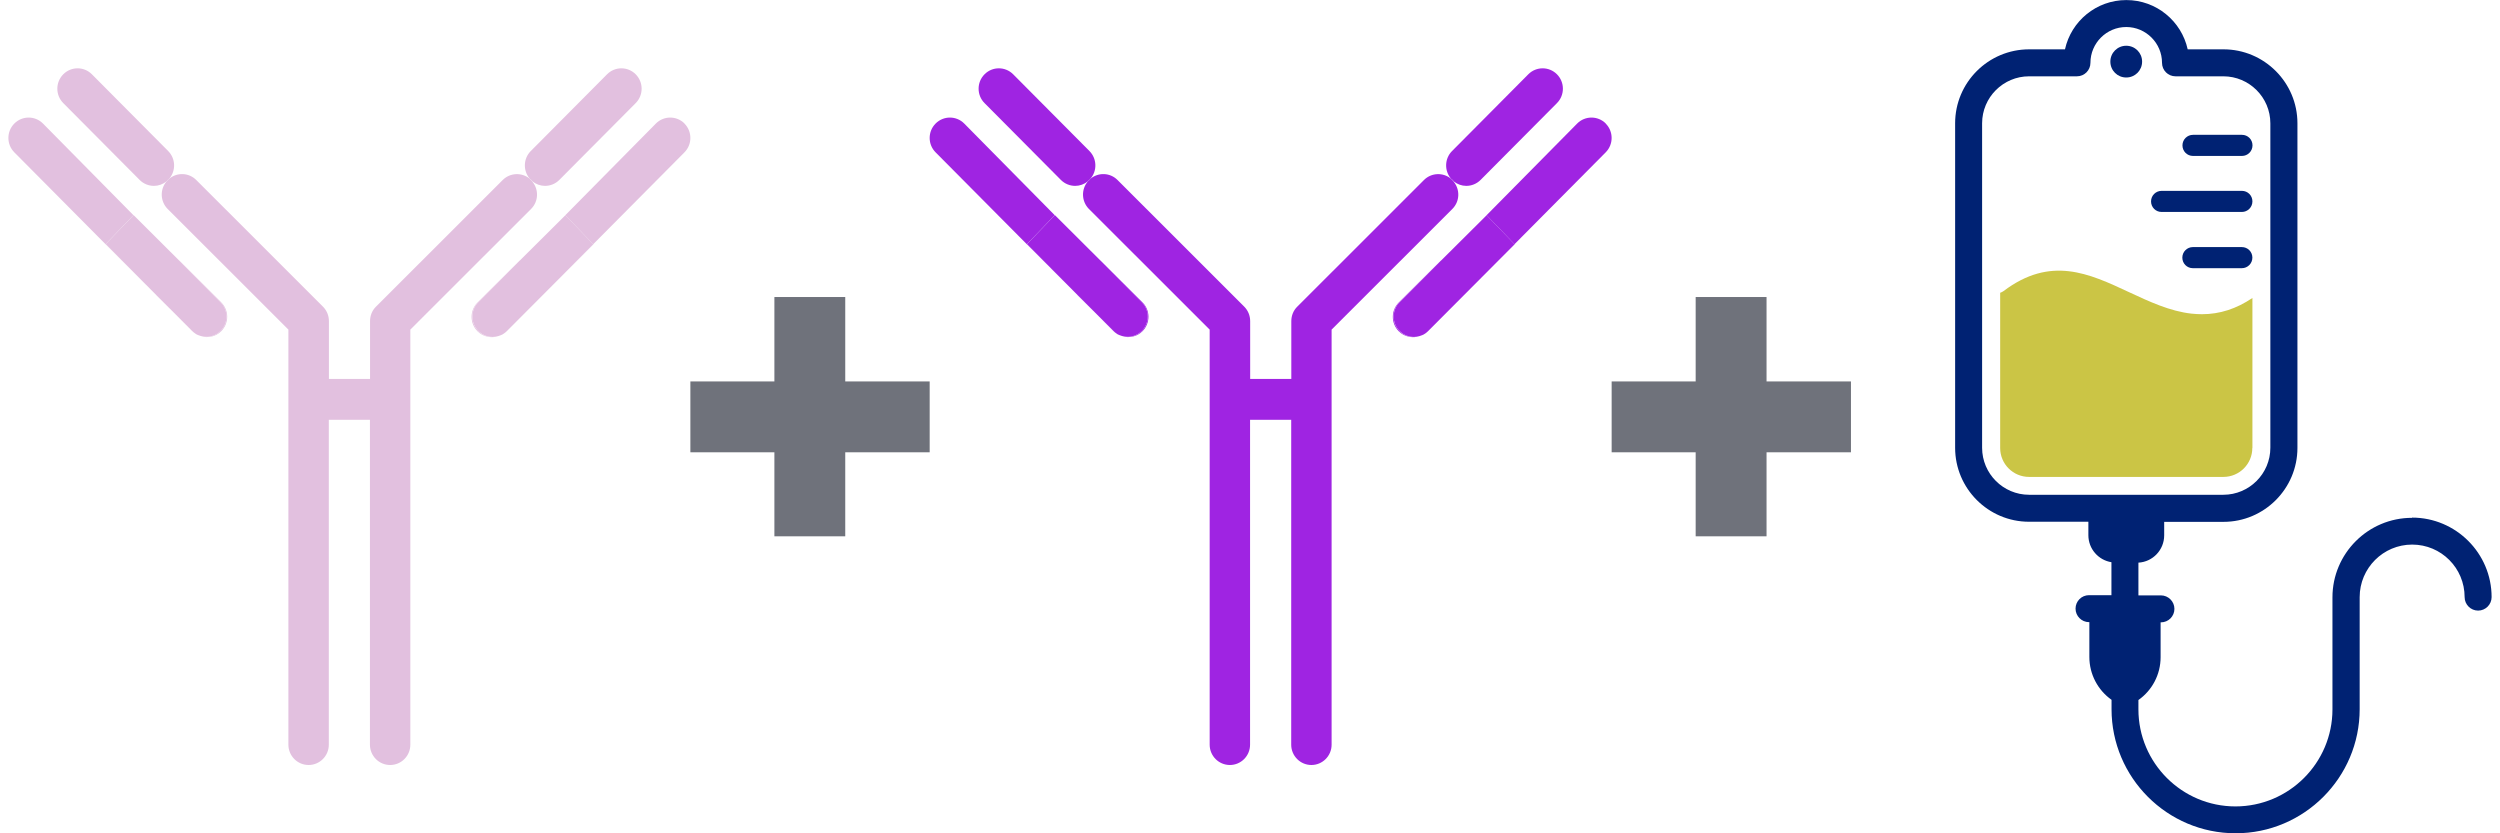 <svg width="120" height="40" viewBox="0 0 120 40" fill="none" xmlns="http://www.w3.org/2000/svg">
<path d="M8.12 8.58C8.45 8.198 8.435 7.619 8.075 7.252L4.411 3.566C4.032 3.184 3.417 3.184 3.037 3.566C2.657 3.949 2.657 4.567 3.037 4.949L6.701 8.635C6.891 8.826 7.14 8.922 7.39 8.922C7.605 8.922 7.82 8.846 8 8.701C8.015 8.681 8.03 8.66 8.045 8.645C8.07 8.62 8.095 8.605 8.12 8.585" fill="#E2C0DF"/>
<path d="M7.501 14.162L9.215 15.887C9.265 15.937 9.32 15.982 9.375 16.017C9.325 15.982 9.28 15.947 9.24 15.907L7.501 14.167V14.162Z" fill="#E2C0DF"/>
<path d="M2.063 5.93C1.683 5.548 1.068 5.548 0.688 5.93C0.308 6.312 0.308 6.931 0.688 7.313L5.067 11.723L6.406 10.33L2.063 5.93Z" fill="#E2C0DF"/>
<path d="M8.121 8.58C8.096 8.6 8.066 8.62 8.046 8.64C8.031 8.661 8.016 8.676 8.001 8.696C8.026 8.676 8.056 8.656 8.076 8.635C8.091 8.62 8.106 8.6 8.121 8.58Z" fill="#E2C0DF"/>
<path d="M5.066 11.723L7.501 14.162L5.066 11.718V11.723Z" fill="#E2C0DF"/>
<path d="M8.596 12.502L10.585 14.504C10.965 14.886 10.965 15.504 10.585 15.887C10.395 16.078 10.145 16.173 9.895 16.173C9.805 16.173 9.715 16.158 9.63 16.133C9.97 16.239 10.355 16.168 10.62 15.897C11 15.514 11 14.896 10.62 14.514L8.596 12.497V12.502Z" fill="#E2C0DF"/>
<path d="M10.585 15.887C10.965 15.504 10.965 14.886 10.585 14.504L8.596 12.502L6.412 10.325L5.072 11.718L7.501 14.162L9.241 15.902C9.281 15.942 9.331 15.982 9.376 16.012C9.456 16.068 9.546 16.103 9.636 16.128C9.721 16.153 9.811 16.168 9.901 16.168C10.151 16.168 10.396 16.073 10.59 15.882" fill="#E2C0DF"/>
<path d="M9.635 16.133C9.545 16.103 9.455 16.073 9.375 16.017C9.455 16.068 9.545 16.108 9.635 16.133Z" fill="#E2C0DF"/>
<path d="M25.55 8.701C25.73 8.846 25.945 8.922 26.16 8.922C26.41 8.922 26.66 8.826 26.849 8.635L30.513 4.949C30.893 4.567 30.893 3.949 30.513 3.566C30.133 3.184 29.519 3.184 29.139 3.566L25.475 7.252C25.115 7.614 25.1 8.198 25.43 8.58C25.455 8.6 25.485 8.62 25.505 8.64C25.525 8.655 25.535 8.676 25.55 8.696" fill="#E2C0DF"/>
<path d="M24.17 16.017C24.225 15.982 24.28 15.937 24.33 15.887L26.044 14.162L24.305 15.902C24.265 15.947 24.215 15.982 24.17 16.012" fill="#E2C0DF"/>
<path d="M32.858 5.93C32.478 5.548 31.863 5.548 31.483 5.93L27.135 10.33L28.474 11.723L32.853 7.313C33.233 6.931 33.233 6.312 32.853 5.93" fill="#E2C0DF"/>
<path d="M25.549 8.701C25.524 8.681 25.494 8.66 25.474 8.635C25.459 8.62 25.445 8.6 25.43 8.58C25.05 8.268 24.49 8.283 24.13 8.64L18.047 14.72C17.862 14.901 17.762 15.152 17.762 15.414V18.19H15.788V15.414C15.788 15.152 15.688 14.906 15.503 14.72L9.42 8.64C9.065 8.283 8.505 8.263 8.12 8.58C8.105 8.6 8.09 8.62 8.075 8.635C8.05 8.66 8.025 8.676 8 8.701C7.67 9.083 7.685 9.661 8.045 10.028L13.843 15.821V35.745C13.843 36.283 14.278 36.72 14.813 36.72C15.348 36.72 15.783 36.283 15.783 35.745V20.151H17.757V35.745C17.757 36.283 18.192 36.72 18.727 36.72C19.262 36.72 19.696 36.283 19.696 35.745V15.821L25.494 10.028C25.859 9.661 25.869 9.083 25.539 8.701" fill="#E2C0DF"/>
<path d="M25.55 8.701C25.55 8.701 25.52 8.661 25.505 8.645C25.48 8.62 25.455 8.605 25.43 8.585C25.445 8.605 25.46 8.625 25.475 8.64C25.5 8.666 25.525 8.681 25.55 8.706" fill="#E2C0DF"/>
<path d="M28.479 11.723L28.474 11.718L26.045 14.162L28.479 11.723Z" fill="#E2C0DF"/>
<path d="M22.956 15.887C22.576 15.505 22.576 14.886 22.956 14.504L24.945 12.502L22.921 14.519C22.541 14.901 22.541 15.52 22.921 15.902C23.186 16.168 23.57 16.244 23.91 16.138C23.825 16.163 23.735 16.178 23.645 16.178C23.395 16.178 23.151 16.083 22.956 15.892" fill="#E2C0DF"/>
<path d="M24.95 12.502L22.961 14.504C22.581 14.886 22.581 15.505 22.961 15.887C23.151 16.078 23.401 16.173 23.651 16.173C23.74 16.173 23.83 16.158 23.915 16.133C24.005 16.103 24.095 16.073 24.175 16.017C24.225 15.982 24.27 15.947 24.31 15.907L26.05 14.167L28.479 11.723L27.139 10.33L24.955 12.502H24.95Z" fill="#E2C0DF"/>
<path d="M24.17 16.017C24.09 16.073 24 16.108 23.91 16.133C24 16.108 24.09 16.068 24.17 16.017Z" fill="#E2C0DF"/>
<path d="M33.138 18.309H37.171V14.257H40.572V18.309H44.624V21.71H40.572V25.743H37.171V21.71H33.138V18.309Z" fill="#6F727B"/>
<path d="M52.341 8.58C52.671 8.198 52.656 7.619 52.296 7.252L48.632 3.566C48.252 3.184 47.637 3.184 47.258 3.566C46.878 3.949 46.878 4.567 47.258 4.949L50.921 8.635C51.111 8.826 51.361 8.922 51.611 8.922C51.826 8.922 52.041 8.846 52.221 8.701C52.236 8.681 52.251 8.66 52.266 8.645C52.291 8.62 52.316 8.605 52.341 8.585" fill="#9F24E2"/>
<path d="M51.722 14.162L53.436 15.887C53.486 15.937 53.541 15.982 53.596 16.017C53.546 15.982 53.501 15.947 53.461 15.907L51.722 14.167V14.162Z" fill="#9F24E2"/>
<path d="M46.283 5.93C45.904 5.548 45.289 5.548 44.909 5.93C44.529 6.312 44.529 6.931 44.909 7.313L49.288 11.723L50.627 10.33L46.283 5.93Z" fill="#9F24E2"/>
<path d="M52.342 8.58C52.317 8.6 52.287 8.62 52.267 8.64C52.252 8.661 52.237 8.676 52.222 8.696C52.247 8.676 52.277 8.656 52.297 8.635C52.312 8.62 52.327 8.6 52.342 8.58Z" fill="#9F24E2"/>
<path d="M49.287 11.723L51.721 14.162L49.287 11.718V11.723Z" fill="#9F24E2"/>
<path d="M52.816 12.502L54.806 14.504C55.186 14.886 55.186 15.504 54.806 15.887C54.616 16.078 54.366 16.173 54.116 16.173C54.026 16.173 53.936 16.158 53.851 16.133C54.191 16.239 54.576 16.168 54.841 15.897C55.221 15.514 55.221 14.896 54.841 14.514L52.816 12.497V12.502Z" fill="#9F24E2"/>
<path d="M54.806 15.887C55.186 15.504 55.186 14.886 54.806 14.504L52.817 12.502L50.633 10.325L49.293 11.718L51.722 14.162L53.462 15.902C53.502 15.942 53.551 15.982 53.596 16.012C53.676 16.068 53.767 16.103 53.856 16.128C53.941 16.153 54.031 16.168 54.121 16.168C54.371 16.168 54.616 16.073 54.811 15.882" fill="#9F24E2"/>
<path d="M53.856 16.133C53.766 16.103 53.676 16.073 53.596 16.017C53.676 16.068 53.766 16.108 53.856 16.133Z" fill="#9F24E2"/>
<path d="M69.771 8.701C69.951 8.846 70.165 8.922 70.38 8.922C70.63 8.922 70.88 8.826 71.07 8.635L74.734 4.949C75.114 4.567 75.114 3.949 74.734 3.566C74.354 3.184 73.739 3.184 73.359 3.566L69.696 7.252C69.336 7.614 69.321 8.198 69.651 8.58C69.676 8.6 69.706 8.62 69.726 8.64C69.746 8.655 69.756 8.676 69.771 8.696" fill="#9F24E2"/>
<path d="M68.391 16.017C68.446 15.982 68.501 15.937 68.551 15.887L70.265 14.162L68.526 15.902C68.486 15.947 68.436 15.982 68.391 16.012" fill="#9F24E2"/>
<path d="M77.079 5.93C76.699 5.548 76.084 5.548 75.704 5.93L71.356 10.33L72.695 11.723L77.073 7.313C77.453 6.931 77.453 6.312 77.073 5.93" fill="#9F24E2"/>
<path d="M69.77 8.701C69.745 8.681 69.715 8.66 69.695 8.635C69.68 8.62 69.665 8.6 69.65 8.58C69.27 8.268 68.71 8.283 68.351 8.64L62.268 14.72C62.083 14.901 61.983 15.152 61.983 15.414V18.19H60.008V15.414C60.008 15.152 59.908 14.906 59.724 14.72L53.641 8.64C53.286 8.283 52.726 8.263 52.341 8.58C52.326 8.6 52.311 8.62 52.296 8.635C52.271 8.66 52.246 8.676 52.221 8.701C51.891 9.083 51.906 9.661 52.266 10.028L58.064 15.821V35.745C58.064 36.283 58.499 36.72 59.034 36.72C59.569 36.72 60.003 36.283 60.003 35.745V20.151H61.978V35.745C61.978 36.283 62.413 36.72 62.947 36.72C63.482 36.72 63.917 36.283 63.917 35.745V15.821L69.715 10.028C70.08 9.661 70.09 9.083 69.76 8.701" fill="#9F24E2"/>
<path d="M69.77 8.701C69.77 8.701 69.74 8.661 69.725 8.645C69.7 8.62 69.675 8.605 69.65 8.585C69.665 8.605 69.68 8.625 69.695 8.64C69.72 8.666 69.745 8.681 69.77 8.706" fill="#9F24E2"/>
<path d="M72.7 11.723L72.695 11.718L70.266 14.162L72.7 11.723Z" fill="#9F24E2"/>
<path d="M67.176 15.887C66.796 15.505 66.796 14.886 67.176 14.504L69.166 12.502L67.141 14.519C66.761 14.901 66.761 15.52 67.141 15.902C67.406 16.168 67.791 16.244 68.131 16.138C68.046 16.163 67.956 16.178 67.866 16.178C67.616 16.178 67.371 16.083 67.176 15.892" fill="#9F24E2"/>
<path d="M69.171 12.502L67.181 14.504C66.802 14.886 66.802 15.505 67.181 15.887C67.371 16.078 67.621 16.173 67.871 16.173C67.961 16.173 68.051 16.158 68.136 16.133C68.226 16.103 68.316 16.073 68.396 16.017C68.446 15.982 68.491 15.947 68.531 15.907L70.27 14.167L72.7 11.723L71.36 10.33L69.176 12.502H69.171Z" fill="#9F24E2"/>
<path d="M68.391 16.017C68.311 16.073 68.221 16.108 68.131 16.133C68.221 16.108 68.311 16.068 68.391 16.017Z" fill="#9F24E2"/>
<path d="M77.359 18.309H81.392V14.257H84.794V18.309H88.846V21.71H84.794V25.743H81.392V21.71H77.359V18.309Z" fill="#6F727B"/>
<g clip-path="url(#clip0_5928_12042)">
<path d="M105.264 7.485H107.614C107.891 7.485 108.12 7.26 108.12 6.978C108.12 6.696 107.896 6.472 107.614 6.472H105.264C104.988 6.472 104.758 6.696 104.758 6.978C104.758 7.26 104.982 7.485 105.264 7.485Z" fill="#002273"/>
<path d="M103.756 10.174H107.61C107.886 10.174 108.116 9.949 108.116 9.667C108.116 9.385 107.892 9.161 107.61 9.161H103.756C103.48 9.161 103.25 9.385 103.25 9.667C103.25 9.949 103.475 10.174 103.756 10.174Z" fill="#002273"/>
<path d="M107.608 11.86H105.258C104.982 11.86 104.752 12.085 104.752 12.366C104.752 12.648 104.976 12.873 105.258 12.873H107.608C107.885 12.873 108.114 12.648 108.114 12.366C108.114 12.085 107.89 11.86 107.608 11.86Z" fill="#002273"/>
<path d="M115.775 24.856C113.671 24.856 111.958 26.568 111.958 28.672V34.05C111.958 36.619 109.87 38.708 107.301 38.708C104.732 38.708 102.644 36.619 102.644 34.05V33.601C103.301 33.137 103.709 32.38 103.709 31.544V29.873H103.724C104.085 29.873 104.372 29.581 104.372 29.226C104.372 28.871 104.079 28.578 103.724 28.578H102.644V27.007C103.333 26.97 103.881 26.396 103.881 25.696V25.049H106.727C108.684 25.049 110.277 23.456 110.277 21.498V5.918C110.277 3.96 108.684 2.368 106.727 2.368H105.009C104.711 1.015 103.505 0.003 102.064 0.003C100.623 0.003 99.417 1.015 99.119 2.368H97.401C95.438 2.368 93.846 3.96 93.846 5.918V21.493C93.846 23.451 95.438 25.044 97.396 25.044H100.242V25.691C100.242 26.344 100.722 26.887 101.349 26.986V28.568H100.273C99.913 28.568 99.626 28.86 99.626 29.215C99.626 29.57 99.918 29.863 100.273 29.863H100.289V31.534C100.289 32.364 100.696 33.126 101.354 33.591V34.04C101.354 37.324 104.027 39.997 107.311 39.997C110.595 39.997 113.264 37.324 113.264 34.04V28.662C113.264 27.273 114.391 26.14 115.785 26.14C117.179 26.14 118.302 27.268 118.302 28.662C118.302 29.017 118.594 29.309 118.949 29.309C119.305 29.309 119.597 29.017 119.597 28.662C119.597 26.558 117.884 24.845 115.78 24.845M95.141 21.498V5.918C95.141 4.676 96.153 3.663 97.396 3.663H99.694C100.054 3.663 100.341 3.37 100.341 3.015C100.341 2.07 101.114 1.297 102.059 1.297C103.004 1.297 103.777 2.07 103.777 3.015C103.777 3.375 104.069 3.663 104.424 3.663H106.721C107.964 3.663 108.977 4.676 108.977 5.918V21.493C108.977 22.736 107.964 23.749 106.721 23.749H97.396C96.153 23.749 95.141 22.736 95.141 21.493" fill="#002273"/>
<path d="M102.059 3.72C102.482 3.72 102.821 3.381 102.821 2.958C102.821 2.535 102.482 2.196 102.059 2.196C101.636 2.196 101.297 2.535 101.297 2.958C101.297 3.381 101.636 3.72 102.059 3.72Z" fill="#002273"/>
<path d="M108.116 21.498V14.303C107.343 14.826 106.544 15.082 105.693 15.082C105.531 15.082 105.364 15.071 105.197 15.055C104.153 14.941 103.156 14.471 102.19 14.022C100.258 13.118 98.43 12.267 96.165 13.975C96.118 14.011 96.06 14.037 96.008 14.053V21.504C96.008 22.271 96.629 22.892 97.397 22.892H106.722C107.489 22.892 108.111 22.271 108.111 21.504" fill="#CBC545"/>
</g>
<defs>
<clipPath id="clip0_5928_12042">
<rect width="30.751" height="39.995" fill="white" transform="translate(88.846 0.003)"/>
</clipPath>
</defs>
</svg>
